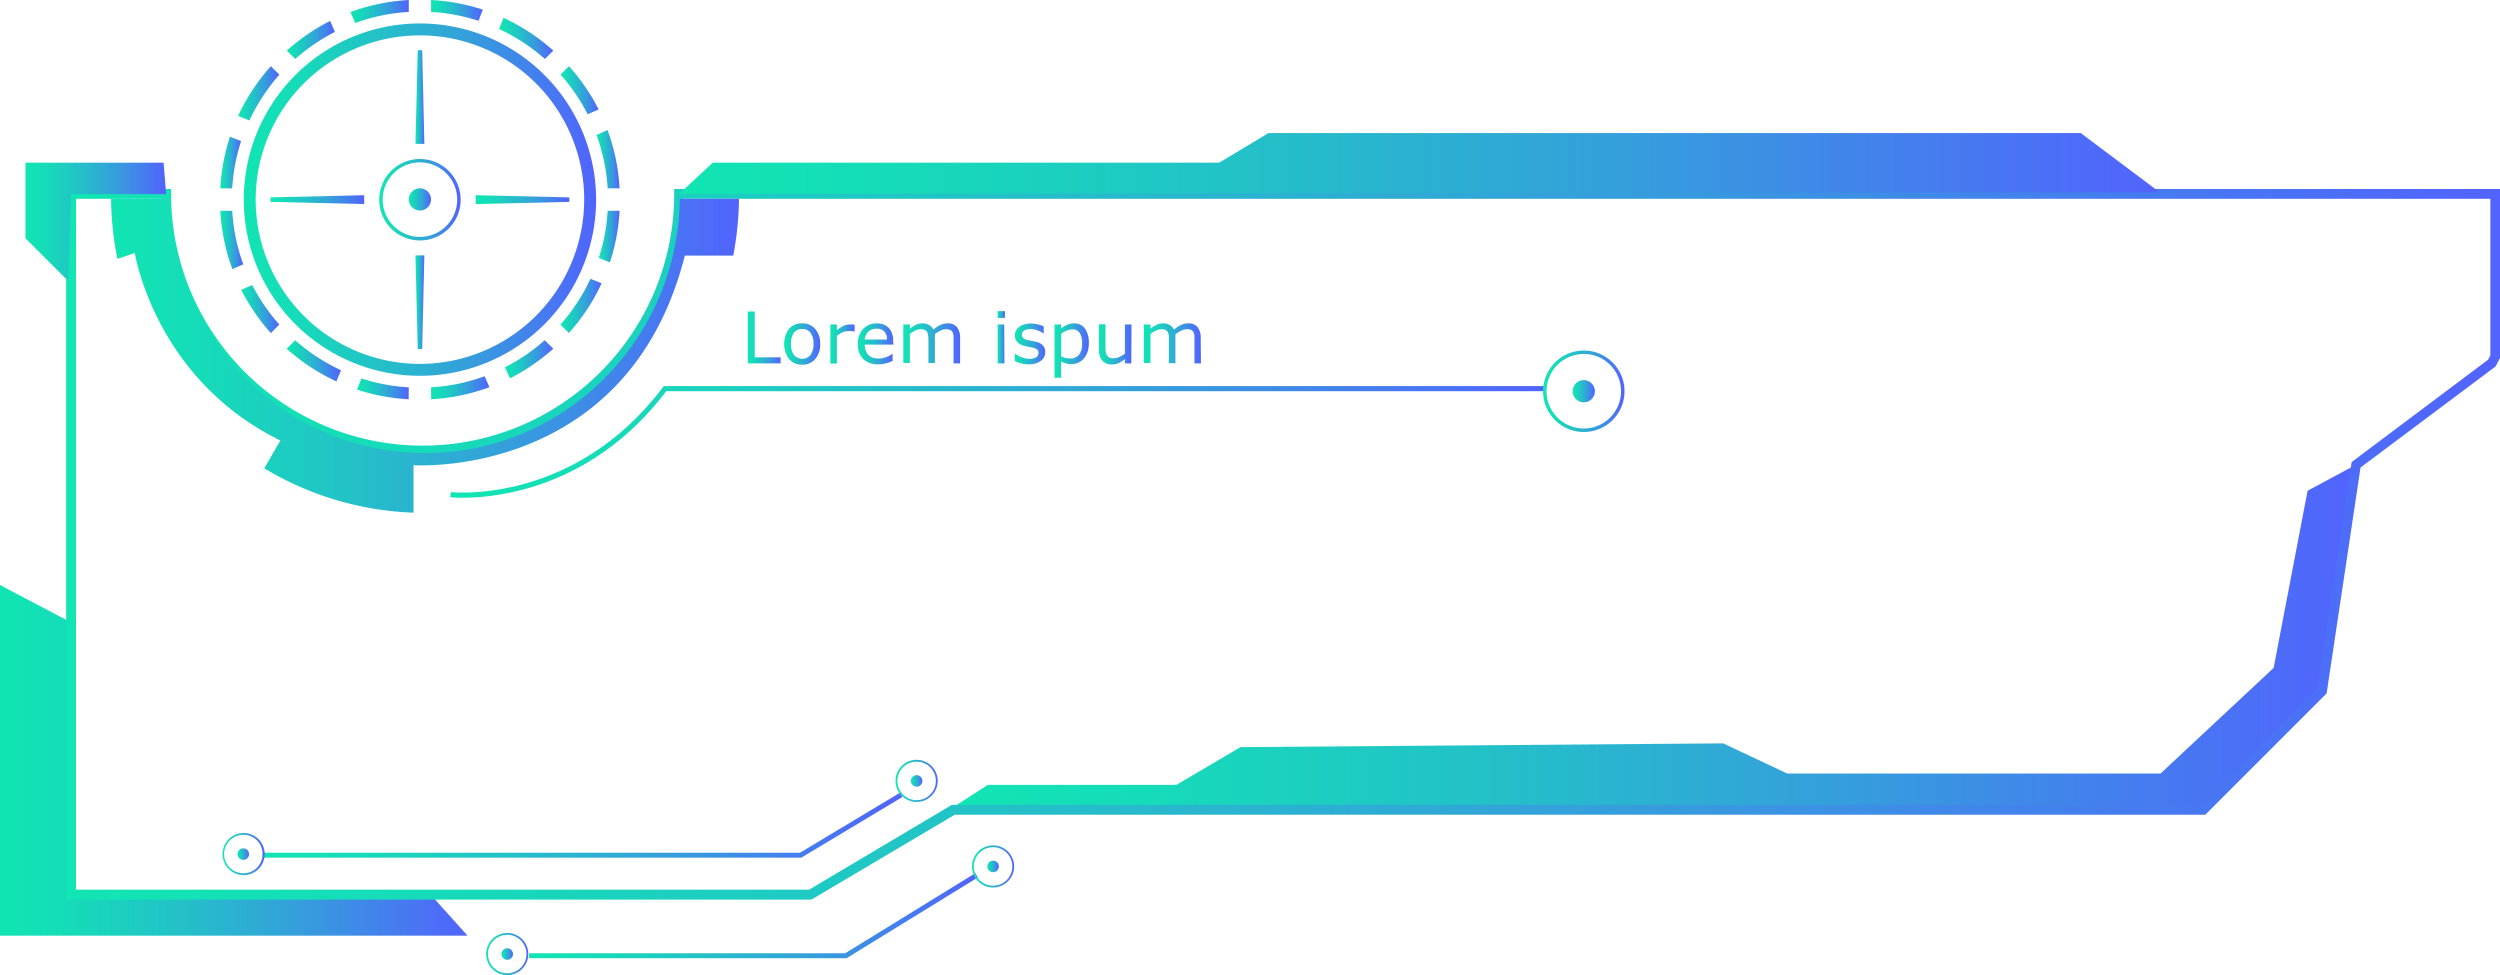 <svg xmlns="http://www.w3.org/2000/svg" xmlns:xlink="http://www.w3.org/1999/xlink" viewBox="0 0 491.15 191.57"><defs><style>.cls-1{mask:url(#mask);filter:url(#luminosity-noclip-3);}.cls-2,.cls-4{mix-blend-mode:multiply;}.cls-2{fill:url(#linear-gradient);}.cls-3{mask:url(#mask-2);filter:url(#luminosity-noclip-4);}.cls-4{fill:url(#linear-gradient-2);}.cls-5{fill:url(#New_Gradient_Swatch_5);}.cls-6{fill:url(#New_Gradient_Swatch_5-2);}.cls-7{fill:url(#New_Gradient_Swatch_5-3);}.cls-8{fill:url(#New_Gradient_Swatch_5-4);}.cls-9{fill:url(#New_Gradient_Swatch_5-5);}.cls-10{fill:url(#New_Gradient_Swatch_5-6);}.cls-11{fill:url(#New_Gradient_Swatch_5-7);}.cls-12{fill:url(#New_Gradient_Swatch_5-8);}.cls-13{fill:url(#New_Gradient_Swatch_5-9);}.cls-14{fill:url(#New_Gradient_Swatch_5-10);}.cls-15{fill:url(#New_Gradient_Swatch_5-11);}.cls-16{fill:url(#New_Gradient_Swatch_5-12);}.cls-17{fill:url(#New_Gradient_Swatch_5-13);}.cls-18{fill:url(#New_Gradient_Swatch_5-14);}.cls-19{fill:url(#New_Gradient_Swatch_5-15);}.cls-20{fill:url(#New_Gradient_Swatch_5-16);}.cls-21{fill:url(#New_Gradient_Swatch_5-17);}.cls-22{fill:url(#New_Gradient_Swatch_5-18);}.cls-23{fill:url(#New_Gradient_Swatch_5-19);}.cls-24{fill:url(#New_Gradient_Swatch_5-20);}.cls-25{fill:url(#New_Gradient_Swatch_5-21);}.cls-26{fill:url(#New_Gradient_Swatch_5-22);}.cls-27{fill:url(#New_Gradient_Swatch_5-23);}.cls-28{fill:url(#New_Gradient_Swatch_5-24);}.cls-29{fill:url(#New_Gradient_Swatch_5-25);}.cls-30{fill:url(#New_Gradient_Swatch_5-26);}.cls-31{fill:url(#New_Gradient_Swatch_5-27);}.cls-32{fill:url(#New_Gradient_Swatch_5-28);}.cls-33{fill:url(#New_Gradient_Swatch_5-29);}.cls-34{fill:url(#New_Gradient_Swatch_5-30);}.cls-35{fill:url(#New_Gradient_Swatch_5-31);}.cls-36{fill:url(#New_Gradient_Swatch_5-32);}.cls-37{fill:url(#New_Gradient_Swatch_5-33);}.cls-38{fill:url(#New_Gradient_Swatch_5-34);}.cls-39{fill:url(#New_Gradient_Swatch_5-35);}.cls-40{fill:url(#New_Gradient_Swatch_5-36);}.cls-41{fill:url(#New_Gradient_Swatch_5-37);}.cls-42{fill:url(#New_Gradient_Swatch_5-38);}.cls-43{fill:url(#New_Gradient_Swatch_5-39);}.cls-44{fill:url(#New_Gradient_Swatch_5-40);}.cls-45{fill:url(#New_Gradient_Swatch_5-41);}.cls-46{fill:url(#New_Gradient_Swatch_5-42);}.cls-47{fill:url(#New_Gradient_Swatch_5-43);}.cls-48{fill:url(#New_Gradient_Swatch_5-44);}.cls-49{fill:url(#New_Gradient_Swatch_5-45);}.cls-50{fill:url(#New_Gradient_Swatch_5-46);}.cls-51{fill:url(#New_Gradient_Swatch_5-47);}.cls-52{fill:url(#New_Gradient_Swatch_5-48);}.cls-53{fill:url(#New_Gradient_Swatch_5-49);}.cls-54{fill:url(#New_Gradient_Swatch_5-50);}.cls-55{fill:url(#New_Gradient_Swatch_5-51);}.cls-56{fill:url(#New_Gradient_Swatch_5-52);}.cls-57{mask:url(#mask-3);}.cls-58{fill:url(#New_Gradient_Swatch_5-53);}.cls-59{mask:url(#mask-4);}.cls-60{fill:url(#New_Gradient_Swatch_5-54);}.cls-61{filter:url(#luminosity-noclip-2);}.cls-62{filter:url(#luminosity-noclip);}</style><filter id="luminosity-noclip" x="25.52" y="-8295.13" width="56.21" height="32766" filterUnits="userSpaceOnUse" color-interpolation-filters="sRGB"><feFlood flood-color="#fff" result="bg"/><feBlend in="SourceGraphic" in2="bg"/></filter><mask id="mask" x="25.52" y="-8295.13" width="56.21" height="32766" maskUnits="userSpaceOnUse"><g class="cls-62"/></mask><linearGradient id="linear-gradient" x1="53.62" y1="96.24" x2="53.62" y2="163.59" gradientUnits="userSpaceOnUse"><stop offset="0" stop-color="#fff"/><stop offset="0.07" stop-color="#d8d8d8"/><stop offset="0.16" stop-color="#a6a6a6"/><stop offset="0.26" stop-color="#797979"/><stop offset="0.37" stop-color="#545454"/><stop offset="0.47" stop-color="#353535"/><stop offset="0.58" stop-color="#1e1e1e"/><stop offset="0.7" stop-color="#0d0d0d"/><stop offset="0.83" stop-color="#030303"/><stop offset="1"/></linearGradient><filter id="luminosity-noclip-2" x="424.93" y="-8295.13" width="60.73" height="32766" filterUnits="userSpaceOnUse" color-interpolation-filters="sRGB"><feFlood flood-color="#fff" result="bg"/><feBlend in="SourceGraphic" in2="bg"/></filter><mask id="mask-2" x="424.93" y="-8295.13" width="60.73" height="32766" maskUnits="userSpaceOnUse"><g class="cls-61"/></mask><linearGradient id="linear-gradient-2" x1="424.93" y1="54.57" x2="485.66" y2="54.57" xlink:href="#linear-gradient"/><linearGradient id="New_Gradient_Swatch_5" x1="183.71" y1="126.16" x2="462.85" y2="126.16" gradientUnits="userSpaceOnUse"><stop offset="0" stop-color="#11e5b3"/><stop offset="0.14" stop-color="#15dcb8"/><stop offset="0.36" stop-color="#21c4c6"/><stop offset="0.64" stop-color="#359edc"/><stop offset="0.97" stop-color="#4f68fb"/><stop offset="1" stop-color="#5263fe"/></linearGradient><linearGradient id="New_Gradient_Swatch_5-2" x1="0" y1="149.37" x2="91.85" y2="149.37" xlink:href="#New_Gradient_Swatch_5"/><linearGradient id="New_Gradient_Swatch_5-3" x1="103.95" y1="179.9" x2="192.11" y2="179.9" xlink:href="#New_Gradient_Swatch_5"/><linearGradient id="New_Gradient_Swatch_5-4" x1="51.61" y1="162.12" x2="177.29" y2="162.12" xlink:href="#New_Gradient_Swatch_5"/><linearGradient id="New_Gradient_Swatch_5-5" x1="146.91" y1="66.29" x2="153.36" y2="66.29" xlink:href="#New_Gradient_Swatch_5"/><linearGradient id="New_Gradient_Swatch_5-6" x1="154.08" y1="67.57" x2="161.13" y2="67.57" xlink:href="#New_Gradient_Swatch_5"/><linearGradient id="New_Gradient_Swatch_5-7" x1="163.13" y1="67.57" x2="167.9" y2="67.57" xlink:href="#New_Gradient_Swatch_5"/><linearGradient id="New_Gradient_Swatch_5-8" x1="168.57" y1="67.55" x2="175.51" y2="67.55" xlink:href="#New_Gradient_Swatch_5"/><linearGradient id="New_Gradient_Swatch_5-9" x1="177.46" y1="67.46" x2="188.62" y2="67.46" xlink:href="#New_Gradient_Swatch_5"/><linearGradient id="New_Gradient_Swatch_5-10" x1="195.96" y1="66.26" x2="197.41" y2="66.26" xlink:href="#New_Gradient_Swatch_5"/><linearGradient id="New_Gradient_Swatch_5-11" x1="199.36" y1="67.57" x2="205.34" y2="67.57" xlink:href="#New_Gradient_Swatch_5"/><linearGradient id="New_Gradient_Swatch_5-12" x1="207.18" y1="68.87" x2="213.91" y2="68.87" xlink:href="#New_Gradient_Swatch_5"/><linearGradient id="New_Gradient_Swatch_5-13" x1="215.86" y1="67.67" x2="222.25" y2="67.67" xlink:href="#New_Gradient_Swatch_5"/><linearGradient id="New_Gradient_Swatch_5-14" x1="224.78" y1="67.46" x2="235.94" y2="67.46" xlink:href="#New_Gradient_Swatch_5"/><linearGradient id="New_Gradient_Swatch_5-15" x1="47.89" y1="39.22" x2="117.11" y2="39.22" xlink:href="#New_Gradient_Swatch_5"/><linearGradient id="New_Gradient_Swatch_5-16" x1="46.79" y1="18.35" x2="54.87" y2="18.35" xlink:href="#New_Gradient_Swatch_5"/><linearGradient id="New_Gradient_Swatch_5-17" x1="56.32" y1="7.85" x2="65.77" y2="7.85" xlink:href="#New_Gradient_Swatch_5"/><linearGradient id="New_Gradient_Swatch_5-18" x1="43.28" y1="31.96" x2="47.37" y2="31.96" xlink:href="#New_Gradient_Swatch_5"/><linearGradient id="New_Gradient_Swatch_5-19" x1="43.28" y1="47.14" x2="47.8" y2="47.14" xlink:href="#New_Gradient_Swatch_5"/><linearGradient id="New_Gradient_Swatch_5-20" x1="110.12" y1="17.76" x2="117.61" y2="17.76" xlink:href="#New_Gradient_Swatch_5"/><linearGradient id="New_Gradient_Swatch_5-21" x1="98.05" y1="7.55" x2="108.68" y2="7.55" xlink:href="#New_Gradient_Swatch_5"/><linearGradient id="New_Gradient_Swatch_5-22" x1="68.85" y1="2.26" x2="80.31" y2="2.26" xlink:href="#New_Gradient_Swatch_5"/><linearGradient id="New_Gradient_Swatch_5-23" x1="84.69" y1="2.05" x2="94.83" y2="2.05" xlink:href="#New_Gradient_Swatch_5"/><linearGradient id="New_Gradient_Swatch_5-24" x1="70.17" y1="76.39" x2="80.31" y2="76.39" xlink:href="#New_Gradient_Swatch_5"/><linearGradient id="New_Gradient_Swatch_5-25" x1="117.63" y1="46.48" x2="121.72" y2="46.48" xlink:href="#New_Gradient_Swatch_5"/><linearGradient id="New_Gradient_Swatch_5-26" x1="117.2" y1="31.3" x2="121.72" y2="31.3" xlink:href="#New_Gradient_Swatch_5"/><linearGradient id="New_Gradient_Swatch_5-27" x1="47.39" y1="60.68" x2="54.87" y2="60.68" xlink:href="#New_Gradient_Swatch_5"/><linearGradient id="New_Gradient_Swatch_5-28" x1="110.12" y1="60.09" x2="118.21" y2="60.09" xlink:href="#New_Gradient_Swatch_5"/><linearGradient id="New_Gradient_Swatch_5-29" x1="56.32" y1="70.89" x2="66.95" y2="70.89" xlink:href="#New_Gradient_Swatch_5"/><linearGradient id="New_Gradient_Swatch_5-30" x1="84.69" y1="76.18" x2="96.15" y2="76.18" xlink:href="#New_Gradient_Swatch_5"/><linearGradient id="New_Gradient_Swatch_5-31" x1="99.22" y1="70.59" x2="108.68" y2="70.59" xlink:href="#New_Gradient_Swatch_5"/><linearGradient id="New_Gradient_Swatch_5-32" x1="74.48" y1="39.22" x2="90.52" y2="39.22" xlink:href="#New_Gradient_Swatch_5"/><linearGradient id="New_Gradient_Swatch_5-33" x1="81.62" y1="59.37" x2="83.37" y2="59.37" xlink:href="#New_Gradient_Swatch_5"/><linearGradient id="New_Gradient_Swatch_5-34" x1="81.62" y1="19.07" x2="83.37" y2="19.07" xlink:href="#New_Gradient_Swatch_5"/><linearGradient id="New_Gradient_Swatch_5-35" x1="53.15" y1="39.22" x2="71.55" y2="39.22" xlink:href="#New_Gradient_Swatch_5"/><linearGradient id="New_Gradient_Swatch_5-36" x1="93.45" y1="39.22" x2="111.85" y2="39.22" xlink:href="#New_Gradient_Swatch_5"/><linearGradient id="New_Gradient_Swatch_5-37" x1="13" y1="106.93" x2="491.15" y2="106.93" xlink:href="#New_Gradient_Swatch_5"/><linearGradient id="New_Gradient_Swatch_5-38" x1="5.01" y1="43.59" x2="32.64" y2="43.59" xlink:href="#New_Gradient_Swatch_5"/><linearGradient id="New_Gradient_Swatch_5-39" x1="133.42" y1="32.12" x2="424.29" y2="32.12" xlink:href="#New_Gradient_Swatch_5"/><linearGradient id="New_Gradient_Swatch_5-40" x1="21.82" y1="69.89" x2="145.18" y2="69.89" xlink:href="#New_Gradient_Swatch_5"/><linearGradient id="New_Gradient_Swatch_5-41" x1="88.45" y1="86.84" x2="303.64" y2="86.84" xlink:href="#New_Gradient_Swatch_5"/><linearGradient id="New_Gradient_Swatch_5-42" x1="80.32" y1="39.22" x2="84.68" y2="39.22" xlink:href="#New_Gradient_Swatch_5"/><linearGradient id="New_Gradient_Swatch_5-43" x1="303.13" y1="76.86" x2="319.16" y2="76.86" xlink:href="#New_Gradient_Swatch_5"/><linearGradient id="New_Gradient_Swatch_5-44" x1="308.97" y1="76.86" x2="313.33" y2="76.86" xlink:href="#New_Gradient_Swatch_5"/><linearGradient id="New_Gradient_Swatch_5-45" x1="175.94" y1="153.41" x2="184.22" y2="153.41" xlink:href="#New_Gradient_Swatch_5"/><linearGradient id="New_Gradient_Swatch_5-46" x1="178.96" y1="153.41" x2="181.21" y2="153.41" xlink:href="#New_Gradient_Swatch_5"/><linearGradient id="New_Gradient_Swatch_5-47" x1="190.96" y1="170.22" x2="199.24" y2="170.22" xlink:href="#New_Gradient_Swatch_5"/><linearGradient id="New_Gradient_Swatch_5-48" x1="193.98" y1="170.22" x2="196.23" y2="170.22" xlink:href="#New_Gradient_Swatch_5"/><linearGradient id="New_Gradient_Swatch_5-49" x1="43.67" y1="167.79" x2="51.95" y2="167.79" xlink:href="#New_Gradient_Swatch_5"/><linearGradient id="New_Gradient_Swatch_5-50" x1="46.68" y1="167.79" x2="48.93" y2="167.79" xlink:href="#New_Gradient_Swatch_5"/><linearGradient id="New_Gradient_Swatch_5-51" x1="95.51" y1="187.43" x2="103.79" y2="187.43" xlink:href="#New_Gradient_Swatch_5"/><linearGradient id="New_Gradient_Swatch_5-52" x1="98.53" y1="187.43" x2="100.78" y2="187.43" xlink:href="#New_Gradient_Swatch_5"/><filter id="luminosity-noclip-3" x="25.52" y="96.24" width="56.21" height="67.35" filterUnits="userSpaceOnUse" color-interpolation-filters="sRGB"><feFlood flood-color="#fff" result="bg"/><feBlend in="SourceGraphic" in2="bg"/></filter><mask id="mask-3" x="25.52" y="96.24" width="56.21" height="67.35" maskUnits="userSpaceOnUse"><g class="cls-1"><path class="cls-2" d="M49.75,96.24s14.53,8.24,30.52,9.21l1.45,58.14H54.11s-4.36-8.24-12.6,0c0,0-10.18,0-16-3.39Z"/></g></mask><linearGradient id="New_Gradient_Swatch_5-53" x1="25.52" y1="129.91" x2="81.72" y2="129.91" xlink:href="#New_Gradient_Swatch_5"/><filter id="luminosity-noclip-4" x="424.93" y="43.59" width="60.73" height="21.97" filterUnits="userSpaceOnUse" color-interpolation-filters="sRGB"><feFlood flood-color="#fff" result="bg"/><feBlend in="SourceGraphic" in2="bg"/></filter><mask id="mask-4" x="424.93" y="43.59" width="60.73" height="21.97" maskUnits="userSpaceOnUse"><g class="cls-3"><polygon class="cls-4" points="424.93 43.59 485.66 43.59 485.66 65.55 448.19 64.91 424.93 43.59"/></g></mask><linearGradient id="New_Gradient_Swatch_5-54" x1="424.93" y1="54.57" x2="485.66" y2="54.57" xlink:href="#New_Gradient_Swatch_5"/></defs><title>menu_13_green_blue</title><g id="Layer_2" data-name="Layer 2"><g id="Layer_1-2" data-name="Layer 1"><polygon class="cls-5" points="187.3 159.09 432.85 159.09 456.18 135.76 462.85 91.31 453.35 96.41 446.68 131.22 424.45 151.97 351.12 151.97 338.53 146.04 243.71 146.78 231.12 154.19 194.08 154.19 183.71 160.86 184.08 161 187.3 159.09"/><polygon class="cls-6" points="14.07 122.34 0 114.93 0 183.82 91.85 183.82 85.19 176.41 13.97 175.76 14.07 122.34"/><polygon class="cls-7" points="166.31 188.25 103.95 188.25 103.95 187.28 166.04 187.28 191.6 171.55 192.11 172.38 166.31 188.25"/><polygon class="cls-8" points="157.42 168.5 51.61 168.5 51.61 167.53 157.15 167.53 176.79 155.75 177.29 156.58 157.42 168.5"/><path class="cls-9" d="M153.36,71.39h-6.45V61.2h1.36v9h5.09Z"/><path class="cls-10" d="M161.13,67.57a4.28,4.28,0,0,1-1,3,3.24,3.24,0,0,1-2.56,1.08A3.28,3.28,0,0,1,155,70.52a5.06,5.06,0,0,1,0-5.9,3.25,3.25,0,0,1,2.58-1.09,3.21,3.21,0,0,1,2.56,1.09A4.28,4.28,0,0,1,161.13,67.57Zm-1.32,0a3.47,3.47,0,0,0-.59-2.21,1.94,1.94,0,0,0-1.61-.72,2,2,0,0,0-1.63.72,3.54,3.54,0,0,0-.58,2.21,3.47,3.47,0,0,0,.59,2.18,2.14,2.14,0,0,0,3.23,0A3.47,3.47,0,0,0,159.81,67.57Z"/><path class="cls-11" d="M167.9,65.15h-.07a3.89,3.89,0,0,0-.56-.1,5.85,5.85,0,0,0-.64,0,2.58,2.58,0,0,0-1.15.26,5.35,5.35,0,0,0-1.07.68v5.43h-1.28V63.74h1.28v1.13a6.24,6.24,0,0,1,1.35-.87,3,3,0,0,1,1.2-.26l.49,0,.45.06Z"/><path class="cls-12" d="M175.51,67.7h-5.63a3.3,3.3,0,0,0,.21,1.23,2.29,2.29,0,0,0,.58.86,2.35,2.35,0,0,0,.84.49,3.4,3.4,0,0,0,1.08.16,4.18,4.18,0,0,0,1.57-.31,3.67,3.67,0,0,0,1.13-.61h.07v1.4a9.1,9.1,0,0,1-1.33.46,5.12,5.12,0,0,1-1.42.19,4.12,4.12,0,0,1-3-1,3.87,3.87,0,0,1-1.07-2.93,4.23,4.23,0,0,1,1-3,3.51,3.51,0,0,1,2.69-1.1,3.1,3.1,0,0,1,2.39.9,3.65,3.65,0,0,1,.84,2.57Zm-1.25-1a2.32,2.32,0,0,0-.51-1.56,2,2,0,0,0-1.53-.56,2.23,2.23,0,0,0-1.65.61,2.34,2.34,0,0,0-.69,1.51Z"/><path class="cls-13" d="M188.62,71.39h-1.29V67c0-.33,0-.65,0-1a2.14,2.14,0,0,0-.19-.73,1.06,1.06,0,0,0-.45-.44,1.93,1.93,0,0,0-.85-.15,2.4,2.4,0,0,0-1.08.27,7.75,7.75,0,0,0-1.09.68,3.5,3.5,0,0,1,0,.37c0,.14,0,.28,0,.41v4.9H182.4V67c0-.34,0-.66-.05-1a2,2,0,0,0-.19-.73,1,1,0,0,0-.45-.44,1.92,1.92,0,0,0-.85-.14,2.33,2.33,0,0,0-1.06.26,6.07,6.07,0,0,0-1.05.66v5.71h-1.29V63.74h1.29v.85a5.83,5.83,0,0,1,1.2-.78,2.92,2.92,0,0,1,1.28-.28,2.49,2.49,0,0,1,1.32.33,2,2,0,0,1,.81.91,6.73,6.73,0,0,1,1.42-.95,3.38,3.38,0,0,1,1.38-.29,2.22,2.22,0,0,1,1.86.76,3.38,3.38,0,0,1,.6,2.14Z"/><path class="cls-14" d="M197.41,62.46H196V61.13h1.45Zm-.08,8.93H196V63.74h1.29Z"/><path class="cls-15" d="M205.34,69.18a2.07,2.07,0,0,1-.87,1.72,3.77,3.77,0,0,1-2.37.67,5.44,5.44,0,0,1-1.55-.2,6.39,6.39,0,0,1-1.19-.44V69.49h.07a5.65,5.65,0,0,0,1.35.73,4.24,4.24,0,0,0,1.43.27,2.71,2.71,0,0,0,1.33-.28.92.92,0,0,0,.48-.86.9.9,0,0,0-.26-.69,2.43,2.43,0,0,0-1-.39l-.71-.15c-.3-.05-.57-.11-.81-.17a2.7,2.7,0,0,1-1.43-.79,1.94,1.94,0,0,1-.42-1.27,2.1,2.1,0,0,1,.2-.89,2.17,2.17,0,0,1,.59-.74,2.67,2.67,0,0,1,1-.51,4.17,4.17,0,0,1,1.32-.19,5.57,5.57,0,0,1,1.39.17,5,5,0,0,1,1.16.4v1.38H205a4.5,4.5,0,0,0-1.2-.61,4,4,0,0,0-1.38-.25,2.47,2.47,0,0,0-1.2.27,1,1,0,0,0-.19,1.51,2.27,2.27,0,0,0,.93.39l.8.17c.3.05.54.1.74.15a2.78,2.78,0,0,1,1.38.7A1.89,1.89,0,0,1,205.34,69.18Z"/><path class="cls-16" d="M213.91,67.47a5.09,5.09,0,0,1-.27,1.7,3.81,3.81,0,0,1-.75,1.31,3.2,3.2,0,0,1-2.37,1.06,4,4,0,0,1-1.07-.13,4.78,4.78,0,0,1-1-.4v3.2h-1.28V63.74h1.28v.8a5.66,5.66,0,0,1,1.16-.72,3.29,3.29,0,0,1,1.36-.29,2.54,2.54,0,0,1,2.16,1A4.85,4.85,0,0,1,213.91,67.47Zm-1.33,0a3.73,3.73,0,0,0-.47-2.07,1.64,1.64,0,0,0-1.46-.68,2.81,2.81,0,0,0-1.11.24,4.75,4.75,0,0,0-1.08.63V70a5.43,5.43,0,0,0,.95.33,4,4,0,0,0,.89.09,2.08,2.08,0,0,0,1.68-.72A3.32,3.32,0,0,0,212.58,67.51Z"/><path class="cls-17" d="M222.25,71.39H221v-.85a6.07,6.07,0,0,1-1.24.79,3.18,3.18,0,0,1-1.32.27,2.4,2.4,0,0,1-1.87-.73,3.11,3.11,0,0,1-.67-2.16v-5h1.28V68.1a7,7,0,0,0,.06,1,1.86,1.86,0,0,0,.23.71,1.12,1.12,0,0,0,.48.44,2.13,2.13,0,0,0,.86.14,2.82,2.82,0,0,0,1.09-.26,5.39,5.39,0,0,0,1.1-.67V63.74h1.29Z"/><path class="cls-18" d="M235.94,71.39h-1.28V67c0-.33,0-.65,0-1a1.94,1.94,0,0,0-.19-.73,1,1,0,0,0-.45-.44,1.93,1.93,0,0,0-.85-.15A2.4,2.4,0,0,0,232,65a7.14,7.14,0,0,0-1.08.68c0,.11,0,.23,0,.37s0,.28,0,.41v4.9h-1.29V67c0-.34,0-.66,0-1a2.21,2.21,0,0,0-.19-.73,1.12,1.12,0,0,0-.45-.44,2,2,0,0,0-.85-.14,2.3,2.3,0,0,0-1.06.26,6.13,6.13,0,0,0-1.06.66v5.71h-1.29V63.74h1.29v.85a5.83,5.83,0,0,1,1.2-.78,3,3,0,0,1,1.28-.28,2.49,2.49,0,0,1,1.32.33,2,2,0,0,1,.82.91,6.49,6.49,0,0,1,1.42-.95,3.37,3.37,0,0,1,1.37-.29,2.22,2.22,0,0,1,1.86.76,3.38,3.38,0,0,1,.6,2.14Z"/><path class="cls-19" d="M82.5,4.61a34.61,34.61,0,1,0,34.61,34.61A34.62,34.62,0,0,0,82.5,4.61Zm0,66.88a32.27,32.27,0,1,1,32.27-32.27A32.3,32.3,0,0,1,82.5,71.49Z"/><path class="cls-20" d="M49,23.67a37.17,37.17,0,0,1,5.89-9L53.22,13a38.89,38.89,0,0,0-6.43,9.77Z"/><path class="cls-21" d="M58,11.59a37.33,37.33,0,0,1,7.8-5.32l-.94-2.16a39.32,39.32,0,0,0-8.51,5.83Z"/><path class="cls-22" d="M45.62,37a37,37,0,0,1,1.75-9.28l-2.19-.86A39.19,39.19,0,0,0,43.28,37Z"/><path class="cls-23" d="M47.8,51.93a37,37,0,0,1-2.18-10.52H43.28a39.19,39.19,0,0,0,2.37,11.46Z"/><path class="cls-24" d="M111.78,13l-1.66,1.65a37,37,0,0,1,5.33,7.8l2.16-.94A39.67,39.67,0,0,0,111.78,13Z"/><path class="cls-25" d="M98.05,5.7a37.17,37.17,0,0,1,9,5.89l1.65-1.65a38.89,38.89,0,0,0-9.77-6.43Z"/><path class="cls-26" d="M69.79,4.52A37,37,0,0,1,80.31,2.34V0A39.19,39.19,0,0,0,68.85,2.37Z"/><path class="cls-27" d="M84.69,2.34A37,37,0,0,1,94,4.09l.86-2.19A39.19,39.19,0,0,0,84.69,0Z"/><path class="cls-28" d="M80.31,76.1A37,37,0,0,1,71,74.35l-.86,2.19a39.19,39.19,0,0,0,10.14,1.9Z"/><path class="cls-29" d="M119.38,41.41a37,37,0,0,1-1.75,9.28l2.19.86a39.19,39.19,0,0,0,1.9-10.14Z"/><path class="cls-30" d="M117.2,26.51A37,37,0,0,1,119.38,37h2.34a39.19,39.19,0,0,0-2.37-11.46Z"/><path class="cls-31" d="M54.87,63.75A37,37,0,0,1,49.55,56l-2.16.94a39.32,39.32,0,0,0,5.83,8.51Z"/><path class="cls-32" d="M116,54.77a37.2,37.2,0,0,1-5.9,9l1.66,1.65a38.89,38.89,0,0,0,6.43-9.77Z"/><path class="cls-33" d="M67,72.74a37.17,37.17,0,0,1-9-5.89L56.32,68.5a38.89,38.89,0,0,0,9.77,6.43Z"/><path class="cls-34" d="M95.21,73.91a36.35,36.35,0,0,1-10.52,2.18v2.35a39.26,39.26,0,0,0,11.46-2.37Z"/><path class="cls-35" d="M107,66.84a38.2,38.2,0,0,1-3.55,2.79v.09h-.12a37.16,37.16,0,0,1-4.14,2.44l1,2.17a39.32,39.32,0,0,0,8.51-5.83Z"/><path class="cls-36" d="M82.5,47.24a8,8,0,1,1,8-8A8,8,0,0,1,82.5,47.24Zm0-15.34a7.32,7.32,0,1,0,7.32,7.32A7.33,7.33,0,0,0,82.5,31.9Z"/><path class="cls-37" d="M83.37,50.17l-.43,18.4h-.88l.44-18.4Zm-.87,0,.44,18.4h-.88l-.44-18.4Z"/><path class="cls-38" d="M81.62,28.27l.44-18.4h.88l-.44,18.4Zm.88,0-.44-18.4h.88l.43,18.4Z"/><path class="cls-39" d="M71.55,40.09l-18.4-.43v-.88l18.4.44Zm0-.87-18.4.44v-.88l18.4-.43Z"/><path class="cls-40" d="M93.45,38.35l18.4.43v.88l-18.4-.44Zm0,.87,18.4-.44v.88l-18.4.43Z"/><path class="cls-41" d="M159.42,176.73H13V37.13H33.61v1a49.42,49.42,0,1,0,98.84,0v-1l1,0H491.15v33.2L490.27,72,463.75,91.85l-6.66,44.37-23.84,23.84H187.57ZM14.94,174.79h144L187,158.12H432.45l22.82-22.82L462,90.78l26.81-20.11.45-.83V39.06H134.38a51.36,51.36,0,0,1-102.7,0H14.94Z"/><polygon class="cls-42" points="13.4 55.22 5.01 46.82 5.01 31.96 32.14 31.96 32.64 38.14 13.97 38.14 13.4 55.22"/><polygon class="cls-43" points="133.42 38.1 140.03 31.96 239.52 31.96 249.21 26.14 408.78 26.14 424.29 37.77 133.42 38.1"/><path class="cls-44" d="M81.24,100.72V91.39s42.15,2.91,53.3-41.18h9.52a63,63,0,0,0,1.12-11.14H133.55C133.2,66.71,110.94,89,83.5,89s-49.7-22.3-50-49.94H21.82a62.88,62.88,0,0,0,1.24,11.8l3.43-1.15s3.87,24.72,28.59,36.83L51.92,92A60.88,60.88,0,0,0,81.24,100.72Z"/><path class="cls-45" d="M90.89,97.79c-1.51,0-2.39-.1-2.44-.1l.12-1c.24,0,24.16,2.58,41.7-20.65l.15-.19H303.64v1H130.9C116.36,96,97.53,97.79,90.89,97.79Z"/><path class="cls-46" d="M84.68,39.22A2.18,2.18,0,1,1,82.5,37,2.19,2.19,0,0,1,84.68,39.22Z"/><path class="cls-47" d="M311.15,84.87a8,8,0,1,1,8-8A8,8,0,0,1,311.15,84.87Zm0-15.33a7.32,7.32,0,1,0,7.32,7.32A7.32,7.32,0,0,0,311.15,69.54Z"/><path class="cls-48" d="M313.33,76.86a2.18,2.18,0,1,1-2.18-2.18A2.19,2.19,0,0,1,313.33,76.86Z"/><path class="cls-49" d="M180.08,157.55a4.14,4.14,0,1,1,4.14-4.14A4.14,4.14,0,0,1,180.08,157.55Zm0-7.91a3.78,3.78,0,1,0,3.78,3.77A3.78,3.78,0,0,0,180.08,149.64Z"/><path class="cls-50" d="M181.21,153.41a1.13,1.13,0,1,1-1.13-1.12A1.12,1.12,0,0,1,181.21,153.41Z"/><path class="cls-51" d="M195.1,174.36a4.14,4.14,0,1,1,4.14-4.14A4.15,4.15,0,0,1,195.1,174.36Zm0-7.92a3.78,3.78,0,1,0,3.78,3.78A3.77,3.77,0,0,0,195.1,166.44Z"/><path class="cls-52" d="M196.23,170.22a1.13,1.13,0,1,1-1.13-1.13A1.12,1.12,0,0,1,196.23,170.22Z"/><path class="cls-53" d="M47.81,171.93A4.14,4.14,0,1,1,52,167.79,4.14,4.14,0,0,1,47.81,171.93Zm0-7.92a3.78,3.78,0,1,0,3.78,3.78A3.78,3.78,0,0,0,47.81,164Z"/><path class="cls-54" d="M48.93,167.79a1.13,1.13,0,1,1-1.12-1.12A1.13,1.13,0,0,1,48.93,167.79Z"/><path class="cls-55" d="M99.65,191.57a4.14,4.14,0,1,1,4.14-4.14A4.15,4.15,0,0,1,99.65,191.57Zm0-7.92a3.78,3.78,0,1,0,3.78,3.78A3.78,3.78,0,0,0,99.65,183.65Z"/><path class="cls-56" d="M100.78,187.43a1.13,1.13,0,1,1-1.13-1.13A1.13,1.13,0,0,1,100.78,187.43Z"/><g class="cls-57"><path class="cls-58" d="M49.75,96.24s14.53,8.24,30.52,9.21l1.45,58.14H54.11s-4.36-8.24-12.6,0c0,0-10.18,0-16-3.39Z"/></g><g class="cls-59"><polygon class="cls-60" points="424.93 43.59 485.66 43.59 485.66 65.55 448.19 64.91 424.93 43.59"/></g></g></g></svg>